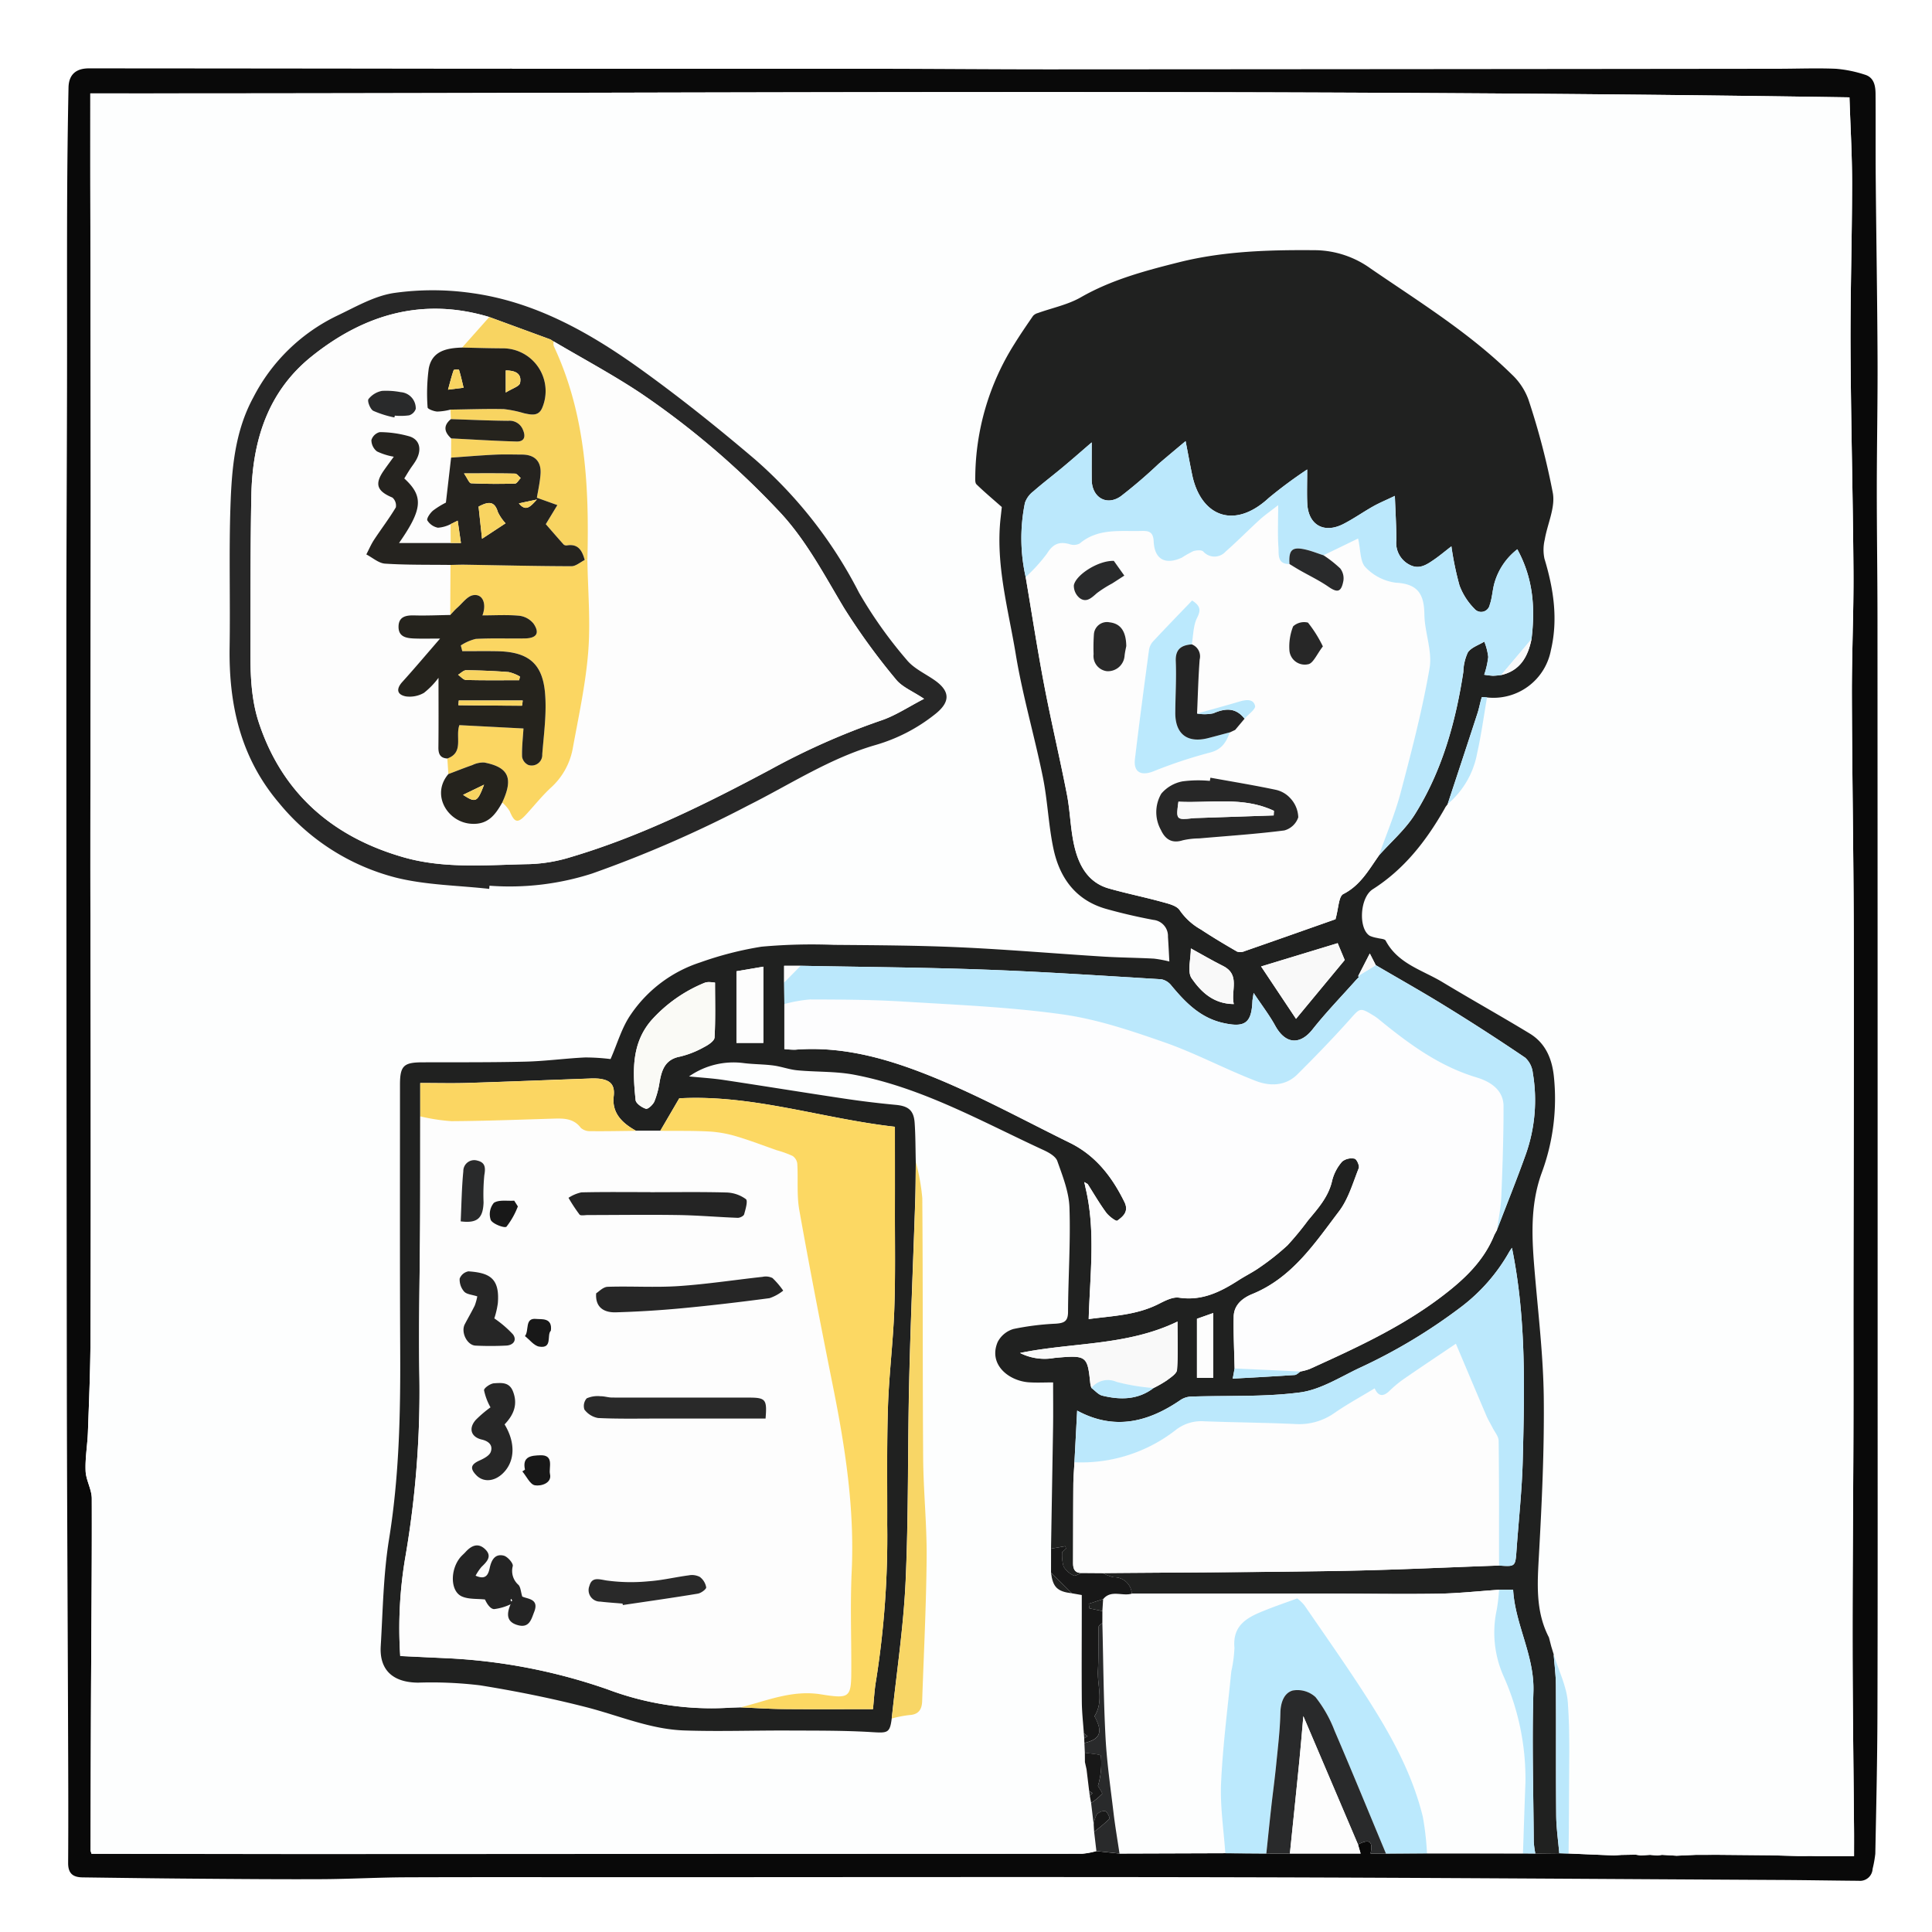 <svg xmlns="http://www.w3.org/2000/svg" xmlns:xlink="http://www.w3.org/1999/xlink" width="320" height="320" viewBox="0 0 320 320">
  <rect x="0" y="0" width="320" height="320" fill="#808080" stroke="none"/>
  <defs>
    <clipPath id="clip-_0602">
      <rect width="320" height="320"/>
    </clipPath>
  </defs>
  <g id="_0602" data-name="0602" clip-path="url(#clip-_0602)">
    <rect width="320" height="320" fill="#fff"/>
    <g id="Group_40" data-name="Group 40" transform="translate(-350.414 3080.412)">
      <path id="Path_10350" data-name="Path 10350" d="M596.3-3066.344l.26.166-.393.115Z" fill="#292929"/>
      <path id="Path_10351" data-name="Path 10351" d="M515.476-3066.172c-.015-.034-.028-.069-.041-.1l.387.087Z" fill="#fdfdfd"/>
      <path id="Path_10352" data-name="Path 10352" d="M533.575-3071.056l.064-.356Z" fill="#f8f8f8"/>
      <path id="Path_10353" data-name="Path 10353" d="M515.45-3066.267l-.507-.385Z" fill="#fdfdfd"/>
      <path id="Path_10354" data-name="Path 10354" d="M435.221-3069.021q29.883,0,59.768,0c9.74.008,19.481.1,29.221.1q60.289-.03,120.577-.1c3.241,0,6.486-.135,9.72,0a20.7,20.7,0,0,1,4.747.965c1.552.444,1.8,1.829,1.811,3.2.033,4.7-.011,9.4.03,14.1.086,9.887.257,19.774.3,29.661.032,7.233-.12,14.466-.124,21.7,0,7.185.11,14.369.113,21.554q.029,62.6.025,125.209c0,18.716.022,37.431-.032,56.146-.022,7.707-.2,15.414-.353,23.12a19.461,19.461,0,0,1-.447,2.492,2.09,2.09,0,0,1-2.3,1.981c-4.352-.035-8.7-.114-13.055-.138-29.718-.16-59.436-.378-89.155-.445-33.769-.076-67.539-.014-101.309-.012-12.378,0-24.757-.029-37.135.017-4.629.017-9.256.286-13.885.308-7.07.034-14.14-.029-21.21-.083-6.143-.046-12.286-.131-18.429-.212-1.547-.02-2.41-.593-2.4-2.386.055-7.859.012-15.719-.015-23.579-.062-18.581-.172-37.162-.2-55.744q-.076-61.851-.078-123.7c0-13.837.084-27.673.11-41.51.019-10.077-.019-20.154.017-30.231q.036-9.653.229-19.3c.044-2.147,1.231-3.182,3.378-3.18q28.389.018,56.779.055,6.648.006,13.294,0Zm128.84,295.611h11.712l-.434-1.5c1.424-.691,2.627-1,2.08,1.5h2.547l6.81-.026,15.89.008,2.049.018,3.965-.044,1.54.044,7.526.322,1.24-.088,2.34-.042.84.132,1.542-.1,1.241.109.747-.11,2.411.145,3.153-.143,3.64-.01,8.677.079,4.787.129,2.005-.012,1.172.025H657.5c0-1.53.01-2.98,0-4.429-.083-10.153-.229-20.306-.242-30.46-.015-11.547.1-23.095.137-34.643.024-7.907,0-15.813.008-23.72.019-19.862.089-39.724.047-59.586-.028-13.1-.269-26.2-.309-39.3-.021-6.9.31-13.8.263-20.694-.084-12.295-.423-24.589-.485-36.883-.045-9.1.249-18.2.258-27.295.005-4.737-.279-9.476-.435-14.3-97.187-1.507-194.2-.6-291.371-.654,0,5.3-.005,10.243,0,15.185q.035,26.377.073,52.754c0,19.351-.058,38.7-.064,58.051,0,11.941.052,23.882.058,35.822.007,14.868.024,29.736-.037,44.6-.022,5.093-.242,10.185-.424,15.276-.078,2.165-.474,4.332-.385,6.485.064,1.535,1.018,3.045,1.022,4.568.035,11.075-.079,22.151-.128,33.227q-.056,12.55-.069,25.1l.148.508q17.06.025,34.119.047,37.059-.009,74.116-.042,27.928-.007,55.855-.009a12.662,12.662,0,0,0,2.355-.44l3.828.406,17.522-.056,6.8.043Z" fill="#090909"/>
      <path id="Path_10355" data-name="Path 10355" d="M365.419-2773.877q.033-12.55.069-25.1c.049-11.076.163-22.152.128-33.227,0-1.523-.958-3.033-1.022-4.568-.089-2.153.307-4.32.385-6.485.182-5.091.4-10.183.424-15.276.061-14.867.044-29.735.037-44.6-.006-11.94-.063-23.881-.058-35.822.006-19.35.063-38.7.064-58.051q0-26.377-.073-52.754c-.007-4.942,0-9.885,0-15.185,97.174.05,194.184-.853,291.371.654.156,4.827.44,9.566.435,14.3-.009,9.1-.3,18.2-.258,27.295.062,12.294.4,24.588.485,36.883.047,6.9-.284,13.8-.263,20.694.04,13.1.281,26.2.309,39.3.042,19.862-.028,39.724-.047,59.586-.007,7.907.016,15.813-.008,23.72-.035,11.548-.152,23.1-.137,34.643.013,10.154.159,20.307.242,30.46.012,1.449,0,2.9,0,4.429h-5.961l-1.172-.025-2.005.012-4.787-.129-8.677-.079-3.64.01-3.153.143-2.411-.145-.747.11-1.241-.109-1.542.1-.84-.132-2.34.042-1.24.088-7.526-.322c.024-2.9.072-5.8.067-8.7-.01-5.443.205-10.9-.188-16.32-.2-2.7-1.53-5.313-2.349-7.965l.022.038-.4-1.307-.027-.092-.368-1.459c-2.265-4.353-1.914-8.966-1.655-13.669.475-8.635.887-17.292.8-25.935-.071-6.819-.879-13.634-1.463-20.442-.49-5.709-.905-11.346,1.13-16.927a35.37,35.37,0,0,0,2.006-15.939c-.311-2.973-1.4-5.534-4.012-7.119-4.775-2.9-9.658-5.622-14.442-8.508-3.326-2.006-7.382-3.034-9.406-6.871-.162-.307-.916-.3-1.4-.442a5.28,5.28,0,0,1-1.21-.345c-1.932-1.127-1.7-6.341.466-7.721,5.188-3.3,8.812-7.955,11.814-13.189l.272-.494-.021.037.367-.479-.024.021a14.384,14.384,0,0,0,4.884-8.429c.686-3.047,1.1-6.156,1.635-9.239a9.678,9.678,0,0,0,10.58-7.81c1.215-5.122.454-10.187-1.067-15.183a7.2,7.2,0,0,1,.051-3.149c.435-2.574,1.753-5.252,1.351-7.661a121.477,121.477,0,0,0-4.058-15.551,10.757,10.757,0,0,0-2.815-4.206c-6.979-6.853-15.281-11.971-23.292-17.464a16,16,0,0,0-9.034-3.053c-7.658-.069-15.282.125-22.769,2.006-5.595,1.4-11.129,2.878-16.217,5.792-2.164,1.24-4.743,1.753-7.128,2.612a1.643,1.643,0,0,0-.792.471c-1.051,1.524-2.1,3.054-3.074,4.628a41.816,41.816,0,0,0-6.494,21.972c0,.442-.048,1.053.2,1.3,1.255,1.224,2.6,2.352,4.193,3.755-.02.189-.1.966-.19,1.744-.878,7.74,1.273,15.174,2.507,22.667,1.125,6.836,3.1,13.527,4.485,20.327.793,3.909.925,7.955,1.752,11.854,1.029,4.854,3.711,8.561,8.756,9.979,2.565.721,5.172,1.32,7.79,1.813a2.687,2.687,0,0,1,2.423,2.8c.094,1.349.153,2.7.23,4.093a20.023,20.023,0,0,0-2.565-.477c-2.83-.15-5.668-.167-8.5-.344-7.89-.494-15.771-1.174-23.667-1.532-6.931-.313-13.877-.341-20.817-.4a92.015,92.015,0,0,0-12.006.3,56.947,56.947,0,0,0-10.142,2.6,22.156,22.156,0,0,0-11.476,8.593c-1.519,2.164-2.257,4.876-3.382,7.42a34.525,34.525,0,0,0-4.215-.267c-3.285.155-6.559.611-9.844.692-5.715.14-11.435.1-17.152.115-3.064.01-3.666.594-3.666,3.712,0,14.769-.032,29.538.037,44.306.049,10.366-.185,20.681-1.85,30.968-.943,5.829-1.023,11.805-1.376,17.722-.232,3.9,1.966,6.013,6.209,6.035a67.16,67.16,0,0,1,10.233.444c5.927.953,11.837,2.141,17.65,3.634,5.379,1.382,10.569,3.653,16.192,3.842,5.746.193,11.506-.015,17.259.012,4.608.022,9.225-.019,13.819.265,2.591.161,2.974.163,3.272-2.254a19.611,19.611,0,0,1,2.912-.569c1.544-.077,2.063-.957,2.109-2.3.272-7.928.678-15.856.743-23.786.046-5.48-.534-10.962-.575-16.444-.107-14.36-.03-28.722-.143-43.082a35.092,35.092,0,0,0-1.066-5.979c-.056-2.164-.039-4.333-.187-6.49-.145-2.1-1.062-2.8-3.153-2.993q-4.225-.391-8.426-1.022c-6.7-1-13.379-2.093-20.074-3.1-1.816-.273-3.657-.379-5.715-.584a12.868,12.868,0,0,1,9.078-2.205c1.613.2,3.254.179,4.865.391,1.341.176,2.644.677,3.985.8,3.129.3,6.329.148,9.4.728,11.262,2.13,21.17,7.775,31.423,12.5.863.4,1.972,1.022,2.246,1.8.885,2.5,1.923,5.11,2.012,7.707.2,5.76-.21,11.538-.237,17.309-.007,1.575-.7,1.826-2.008,1.922a44.46,44.46,0,0,0-7.022.878,4.307,4.307,0,0,0-2.624,2.16c-1.591,3.738,1.86,6.471,5.229,6.679,1.284.079,2.576.013,3.954.013,0,2.632.029,4.993-.006,7.353q-.15,10.094-.341,20.185l-.006,3.965c.3,2.409,1.032,3.133,3.457,3.426l1.636.287v1.872l0,1.159c0,4.891-.036,9.782.008,14.672.016,1.741.218,3.479.335,5.219l.061.8.028.781.077,1.608.012,1.564.266,1.192.434,3.585.108.819.218,1.172.426,3.569.073,1.2q.188,1.6.376,3.2a12.662,12.662,0,0,1-2.355.44q-27.927.031-55.855.009-37.058.012-74.116.042-17.06,0-34.119-.047Zm66.023-159.308.043-.526a44.632,44.632,0,0,0,16.968-2.007,197.592,197.592,0,0,0,25.9-11.295c6.98-3.5,13.568-7.849,21.164-10.028a28.416,28.416,0,0,0,9.686-5.008c2.584-2,2.694-3.8.042-5.677-1.583-1.118-3.505-1.964-4.673-3.417a72.852,72.852,0,0,1-7.889-11.118,73.917,73.917,0,0,0-17.211-22.054c-6.135-5.22-12.442-10.275-18.983-14.971-8.413-6.041-17.431-11.131-27.9-12.581a45.691,45.691,0,0,0-12.931-.016c-3.267.492-6.372,2.324-9.445,3.779a30.446,30.446,0,0,0-13.847,13.524c-3.093,5.693-3.578,11.928-3.787,18.154-.258,7.721-.013,15.458-.135,23.185-.151,9.547,1.806,18.327,8.187,25.833a36.828,36.828,0,0,0,19.409,12.369C421.025-2933.807,426.3-2933.762,431.442-2933.185Z" fill="#fdfefe"/>
      <path id="Path_10356" data-name="Path 10356" d="M607.341-2807.753l.027.093.4,1.306-.021-.038c.13,1.706.362,3.412.373,5.118.044,7.2-.016,14.4.049,21.594.019,2.077.33,4.151.507,6.226l-3.965.044a15.087,15.087,0,0,1-.26-1.936c-.056-8.3-.307-16.609-.056-24.9.182-5.975-3.036-11.094-3.361-16.852h-2.324c-3.406.229-6.81.605-10.218.655-6.244.094-12.491-.017-18.737-.021q-15.942-.01-31.883.005a2.9,2.9,0,0,0-3-2.707,6.34,6.34,0,0,1-1.768-.691c13.091-.111,26.185-.137,39.275-.361,8.776-.151,17.549-.583,26.323-.889,2.7.192,2.7.191,2.895-2.544.355-4.994.91-9.983,1.034-14.982.289-11.7.6-23.417-1.794-35.109-.178.272-.358.515-.505.778a29.828,29.828,0,0,1-7.889,9.005,90.822,90.822,0,0,1-16.91,10.145c-3.206,1.519-6.418,3.585-9.808,4.031-5.931.78-12,.488-18.012.688a3.42,3.42,0,0,0-1.738.543c-5.381,3.7-10.991,5.112-17.151,1.781l-.451,8.551c-.064,1.25-.173,2.5-.183,3.749-.033,4.3-.03,8.609-.044,12.913,0,.95.229,1.691,1.386,1.675-.444.157-1.021.569-1.306.42a3.893,3.893,0,0,1-1.657-1.477,7.293,7.293,0,0,1-.236-2.418l.651-.562-.129-.394-2.359.412q.174-10.092.341-20.185c.035-2.36.006-4.721.006-7.353-1.378,0-2.67.066-3.954-.013-3.369-.208-6.82-2.941-5.229-6.679a4.307,4.307,0,0,1,2.624-2.16,44.46,44.46,0,0,1,7.022-.878c1.312-.1,2-.347,2.008-1.922.027-5.771.432-11.549.237-17.309-.089-2.6-1.127-5.2-2.012-7.707-.274-.775-1.383-1.4-2.246-1.8-10.253-4.726-20.161-10.371-31.423-12.5-3.068-.58-6.268-.43-9.4-.728-1.341-.127-2.644-.628-3.985-.8-1.611-.212-3.252-.189-4.865-.391a12.868,12.868,0,0,0-9.078,2.205c2.058.205,3.9.311,5.715.584,6.7,1.007,13.378,2.1,20.074,3.1q4.2.628,8.426,1.022c2.091.194,3.008.888,3.153,2.993.148,2.157.131,4.326.187,6.491-.03,2.166-.025,4.334-.1,6.5-.33,9.939-.767,19.876-1,29.817-.26,11.022-.091,22.06-.588,33.069-.344,7.61-1.5,15.184-2.3,22.775-.3,2.417-.681,2.415-3.272,2.254-4.594-.284-9.211-.243-13.819-.265-5.753-.027-11.513.181-17.259-.012-5.623-.189-10.813-2.46-16.192-3.842-5.813-1.493-11.723-2.681-17.65-3.634a67.16,67.16,0,0,0-10.233-.444c-4.243-.022-6.441-2.135-6.209-6.035.353-5.917.433-11.893,1.376-17.722,1.665-10.287,1.9-20.6,1.85-30.968-.069-14.768-.033-29.537-.037-44.306,0-3.118.6-3.7,3.666-3.712,5.717-.018,11.437.025,17.152-.115,3.285-.081,6.559-.537,9.844-.692a34.525,34.525,0,0,1,4.215.267c1.125-2.544,1.863-5.256,3.382-7.42a22.156,22.156,0,0,1,11.476-8.593,56.947,56.947,0,0,1,10.142-2.6,92.015,92.015,0,0,1,12.006-.3c6.94.056,13.886.084,20.817.4,7.9.358,15.777,1.038,23.667,1.532,2.828.177,5.666.194,8.5.344a20.023,20.023,0,0,1,2.565.477c-.077-1.392-.136-2.744-.23-4.093a2.687,2.687,0,0,0-2.423-2.8c-2.618-.493-5.225-1.092-7.79-1.813-5.045-1.418-7.727-5.125-8.756-9.979-.827-3.9-.959-7.945-1.752-11.854-1.381-6.8-3.36-13.491-4.485-20.327-1.234-7.493-3.385-14.927-2.507-22.667.088-.778.17-1.555.19-1.744-1.589-1.4-2.938-2.531-4.193-3.755-.253-.247-.209-.858-.2-1.3a41.816,41.816,0,0,1,6.494-21.972c.974-1.574,2.023-3.1,3.074-4.628a1.643,1.643,0,0,1,.792-.471c2.385-.859,4.964-1.372,7.128-2.612,5.088-2.914,10.622-4.387,16.217-5.792,7.487-1.881,15.111-2.075,22.769-2.006a16,16,0,0,1,9.034,3.053c8.011,5.493,16.313,10.611,23.292,17.464a10.757,10.757,0,0,1,2.815,4.206,121.477,121.477,0,0,1,4.058,15.551c.4,2.409-.916,5.087-1.351,7.661a7.2,7.2,0,0,0-.051,3.149c1.521,5,2.282,10.061,1.067,15.183a9.678,9.678,0,0,1-10.58,7.81c-.3-.012-.843-.1-.868-.026-.276.859-.421,1.76-.7,2.617-1.635,5.031-3.3,10.052-4.951,15.077l.023-.021-.366.479.021-.036-.272.493c-3,5.234-6.626,9.887-11.814,13.189-2.169,1.38-2.4,6.594-.466,7.721a5.28,5.28,0,0,0,1.21.345c.481.137,1.235.135,1.4.442,2.024,3.837,6.08,4.865,9.406,6.871,4.784,2.886,9.667,5.608,14.442,8.508,2.611,1.585,3.7,4.146,4.012,7.119a35.37,35.37,0,0,1-2.006,15.939c-2.035,5.581-1.62,11.218-1.13,16.927.584,6.808,1.392,13.623,1.463,20.442.091,8.643-.321,17.3-.8,25.935-.259,4.7-.61,9.316,1.655,13.669Zm-31.794-110.883-.508.524c-2.427,2.73-4.979,5.36-7.242,8.219-1.965,2.481-4.4,2.583-6.175-.643-.958-1.743-2.187-3.338-3.57-5.413-.119.81-.19,1.106-.2,1.4-.148,3.621-1.281,4.358-4.788,3.584-3.827-.843-6.287-3.388-8.636-6.209a2.79,2.79,0,0,0-1.67-1.039c-9.751-.591-19.5-1.246-29.264-1.6-10.159-.37-20.329-.436-30.494-.635h-2.709v2.746q.02,1.8.04,3.594v7.449a16.072,16.072,0,0,0,1.742.109c8.179-.67,15.859,1.638,23.207,4.654,7.634,3.132,14.918,7.119,22.339,10.765,4.265,2.095,6.986,5.624,9.037,9.8.774,1.575-.214,2.405-1.19,3.1-.2.145-1.393-.743-1.846-1.361-1.1-1.5-2.039-3.124-3.043-4.7l-.569-.338.18.835c1.736,7.166.768,14.387.551,21.857,3.841-.521,7.8-.623,11.472-2.446,1.093-.544,2.4-1.263,3.489-1.1,3.817.572,6.874-.966,9.887-2.9,1.156-.743,2.408-1.347,3.521-2.147a40.085,40.085,0,0,0,4.562-3.627,49.108,49.108,0,0,0,3.381-4.1c1.675-2.019,3.435-3.943,4.023-6.666a7.549,7.549,0,0,1,1.651-3.106,2.5,2.5,0,0,1,2.059-.473c.338.066.844,1.171.685,1.572-.967,2.434-1.714,5.095-3.258,7.131-4.032,5.315-7.778,11.024-14.38,13.719-1.6.653-3.035,1.788-3.074,3.728-.058,2.863.089,5.729.149,8.594l-.312,1.687c3.581-.2,6.925-.374,10.265-.6.333-.022.644-.381.965-.584a9.356,9.356,0,0,0,1.5-.406c7.626-3.459,15.226-6.933,21.956-12.062,3.662-2.79,6.9-5.816,8.653-10.172l.46-.843-.033.035c1.606-4.191,3.29-8.354,4.8-12.581a26.919,26.919,0,0,0,1.138-13.415,4.019,4.019,0,0,0-1.254-2.524q-6.478-4.4-13.153-8.5c-3.816-2.358-7.73-4.557-11.6-6.826l-.99-1.939-1.908,3.716.022.141Zm-44.366,68.106c.6.439,1.142,1.115,1.809,1.278,2.977.725,5.9.716,8.5-1.268a18.919,18.919,0,0,0,2.2-1.263c.651-.493,1.632-1.115,1.679-1.74.191-2.547.08-5.117.08-8-8.367,4.055-17.442,3.422-26.084,5.205a9.066,9.066,0,0,0,5.7.82c5.339-.489,5.464-.38,5.936,4.207A5.623,5.623,0,0,0,531.181-2850.53Zm72.9-124.008c.622-5.085.325-10.013-2.346-14.893a10.8,10.8,0,0,0-3.84,5.771c-.289,1.133-.343,2.338-.731,3.429a1.447,1.447,0,0,1-2.52.667,10.875,10.875,0,0,1-2.489-3.881,51,51,0,0,1-1.34-6.472c-1.155.89-2.007,1.612-2.925,2.237-1.194.814-2.4,1.641-3.974.832a4.058,4.058,0,0,1-2.223-4.056c.007-2.345-.146-4.691-.242-7.368-1.487.711-2.575,1.161-3.594,1.734-1.662.936-3.23,2.046-4.924,2.915-3.228,1.655-5.826.161-5.991-3.4-.077-1.671-.013-3.348-.013-5.624a75.343,75.343,0,0,0-6.357,4.711c-5.772,5.343-11.281,3-12.7-3.852-.357-1.717-.671-3.443-1.082-5.556-1.584,1.333-3.03,2.529-4.452,3.753a81.939,81.939,0,0,1-6.285,5.385c-2.371,1.655-4.786.164-4.813-2.738-.018-2.038,0-4.075,0-6.189-1.613,1.386-3.185,2.768-4.791,4.109s-3.286,2.611-4.862,3.993a4.064,4.064,0,0,0-1.405,1.911,29.3,29.3,0,0,0,.123,12.3c1.011,5.958,1.927,11.933,3.06,17.868,1.154,6.054,2.589,12.055,3.766,18.106.565,2.9.581,5.919,1.28,8.777.748,3.064,2.263,5.844,5.64,6.809,2.9.83,5.868,1.421,8.777,2.223,1.077.3,2.515.619,3.005,1.413a10.441,10.441,0,0,0,3.482,3.161c1.96,1.292,3.978,2.5,6.012,3.669a1.769,1.769,0,0,0,1.253-.081c5.184-1.8,10.359-3.633,15.035-5.28.523-1.829.515-3.777,1.295-4.173,2.848-1.445,4.226-4.025,5.919-6.406,2.006-2.257,4.372-4.289,5.951-6.813,4.5-7.194,6.736-15.243,8.016-23.579a8.022,8.022,0,0,1,.751-3.229c.569-.827,1.789-1.205,2.723-1.78a9.877,9.877,0,0,1,.649,2.547,13.863,13.863,0,0,1-.666,2.938,13.284,13.284,0,0,0,1.451.172,12.569,12.569,0,0,0,1.373-.128C602.214-2969.338,603.486-2971.651,604.078-2974.538ZM473.139-2797.63l-.058.013c2.346.1,4.692.256,7.038.276,4.931.043,9.862.013,14.883.013.173-1.646.243-3.216.513-4.75a152.192,152.192,0,0,0,1.847-25.8c.027-6.484-.084-12.973.122-19.451.17-5.39.856-10.763,1.049-16.153.2-5.6.092-11.218.106-16.828.011-4.478,0-8.955,0-13.475-12.085-1.364-23.587-5.38-35.719-4.714l-3.141,5.379-4.018,0c-2.256-1.249-4.032-2.918-3.7-5.719.244-2.031-.7-2.707-2.413-2.912a10.267,10.267,0,0,0-1.577-.026c-6.728.243-13.455.519-20.183.729-2.555.08-5.115.013-7.87.013v5.521c-.006,5.773,0,11.545-.023,17.318-.039,8.5-.258,17.009-.122,25.51a161.859,161.859,0,0,1-2.281,29.921,70.013,70.013,0,0,0-.888,16.636c2.554.12,5.014.239,7.475.35a94.022,94.022,0,0,1,26.852,5.165,48.811,48.811,0,0,0,20.464,3.031Zm-4.292-120.03a9.124,9.124,0,0,0-.944-.086,2.182,2.182,0,0,0-.772.115,23.965,23.965,0,0,0-8.805,6.184c-3.379,3.883-3.113,8.579-2.639,13.238.058.564,1.037,1.241,1.716,1.446.331.1,1.166-.674,1.4-1.214a14.418,14.418,0,0,0,.855-3.2c.364-2.045.928-3.764,3.391-4.226a15.514,15.514,0,0,0,4.016-1.593c.683-.346,1.671-1,1.7-1.568C468.936-2911.576,468.847-2914.6,468.847-2917.66Zm96.228,6,8.067-9.741c-.549-1.311-.89-2.126-1.168-2.792l-12.683,3.857Zm-92.68-7.881v11.869h4.449V-2920.3Zm82.372,5.436c-.52-2.255,1.136-4.867-1.807-6.33-1.766-.879-3.47-1.884-5.3-2.887,0,1.789-.629,3.855.133,4.956C549.306-2916.179,551.352-2914.134,554.767-2914.107Zm-3.408,61.91v-10.737l-2.691.953v9.784Z" fill="#202120"/>
      <path id="Path_10357" data-name="Path 10357" d="M537.876-2816.46q15.941,0,31.883-.005c6.246,0,12.493.115,18.737.021,3.408-.05,6.812-.426,10.217-.655a31.565,31.565,0,0,1-.392,3.321,17.764,17.764,0,0,0,1.131,11,41.618,41.618,0,0,1,3.623,17.69c-.158,3.886-.274,7.775-.409,11.662l-15.89-.008a46.358,46.358,0,0,0-.69-6.069c-1.783-7.287-5.407-13.756-9.422-20-3.269-5.08-6.751-10.023-10.174-15a6.474,6.474,0,0,0-1.205-1.163c-1.944.712-3.538,1.255-5.1,1.876-2.881,1.146-5.663,2.329-5.3,6.31a21.715,21.715,0,0,1-.52,3.9c-.609,6.158-1.408,12.308-1.694,18.481-.178,3.859.436,7.755.7,11.634l-17.522.056c-.335-2.255-.724-4.5-.993-6.768-.494-4.164-1.107-8.327-1.325-12.508-.33-6.295-.363-12.606-.522-18.911l0-1.974.13-1.983C534.463-2817.162,536.33-2815.97,537.876-2816.46Z" fill="#fdfefe"/>
      <path id="Path_10358" data-name="Path 10358" d="M553.362-2773.463c-.259-3.879-.873-7.775-.7-11.634.286-6.173,1.085-12.323,1.694-18.481a21.715,21.715,0,0,0,.52-3.9c-.36-3.981,2.422-5.164,5.3-6.31,1.563-.621,3.157-1.164,5.1-1.876a6.474,6.474,0,0,1,1.205,1.163c3.423,4.98,6.905,9.923,10.174,15,4.015,6.239,7.639,12.708,9.422,20a46.358,46.358,0,0,1,.69,6.069l-6.81.026c-2.827-6.783-5.608-13.586-8.509-20.338a21.118,21.118,0,0,0-3.156-5.57,4.432,4.432,0,0,0-3.774-1.086c-1.427.4-2.006,1.97-2.042,3.7-.061,2.88-.415,5.756-.7,8.628-.232,2.344-.555,4.679-.816,7.02-.283,2.545-.541,5.093-.81,7.64Z" fill="#bbe9fd"/>
      <path id="Path_10359" data-name="Path 10359" d="M560.159-2773.42c.269-2.547.527-5.095.81-7.64.261-2.341.584-4.676.816-7.02.285-2.872.639-5.748.7-8.628.036-1.726.615-3.3,2.042-3.7a4.432,4.432,0,0,1,3.774,1.086,21.118,21.118,0,0,1,3.156,5.57c2.9,6.752,5.682,13.555,8.509,20.338h-2.547c.547-2.5-.656-2.193-2.08-1.5l-9.049-21.251c-.216,2.428-.42,4.958-.671,7.483-.506,5.092-1.037,10.18-1.558,15.27Z" fill="#292a2b"/>
      <path id="Path_10360" data-name="Path 10360" d="M564.061-2773.41c.521-5.09,1.052-10.178,1.558-15.27.251-2.525.455-5.055.671-7.483l9.049,21.251.434,1.5Z" fill="#fdfdfd"/>
      <path id="Path_10361" data-name="Path 10361" d="M602.666-2773.428c.135-3.887.251-7.776.409-11.662a41.618,41.618,0,0,0-3.623-17.69,17.764,17.764,0,0,1-1.131-11,31.565,31.565,0,0,0,.392-3.321h2.325c.325,5.758,3.543,10.877,3.361,16.852-.251,8.292,0,16.6.056,24.9a15.087,15.087,0,0,0,.26,1.936Z" fill="#bbe8fc"/>
      <path id="Path_10362" data-name="Path 10362" d="M608.68-2773.454c-.177-2.075-.488-4.149-.507-6.226-.065-7.2,0-14.4-.049-21.594-.011-1.706-.243-3.412-.373-5.118.818,2.652,2.152,5.267,2.348,7.965.393,5.416.178,10.877.188,16.32.005,2.9-.043,5.8-.067,8.7Z" fill="#bbe8fc"/>
      <path id="Path_10363" data-name="Path 10363" d="M533-2811.594c.159,6.3.192,12.616.522,18.911.218,4.181.831,8.344,1.325,12.508.269,2.264.658,4.513.993,6.768l-3.828-.406-.376-3.2a27.2,27.2,0,0,0,2.536-2.136c.117-.121-.35-1.174-.705-1.285a1.7,1.7,0,0,0-1.418.6,4.512,4.512,0,0,0-.486,1.629l-.426-3.569a10.663,10.663,0,0,0,1.813-1.5c.126-.156-.437-.87-.684-1.328a13.073,13.073,0,0,0,.494-4.985c-.027-.26-1.732-.347-2.661-.514l-.077-1.608c2.664-.63,3.1-1.81,1.671-4.435,1.558-2.463.436-5.1.574-7.622.131-2.389.047-4.789.111-7.183C532.384-2811.176,532.783-2811.383,533-2811.594Z" fill="#292a2b"/>
      <path id="Path_10364" data-name="Path 10364" d="M643.577-2773.121l4.787.129Z" fill="#202120"/>
      <path id="Path_10365" data-name="Path 10365" d="M631.26-2773.19l3.64-.01Z" fill="#202120"/>
      <path id="Path_10366" data-name="Path 10366" d="M625.7-2773.192l2.411.145Z" fill="#202120"/>
      <path id="Path_10367" data-name="Path 10367" d="M617.746-2773.088l1.24-.088Z" fill="#202120"/>
      <path id="Path_10368" data-name="Path 10368" d="M623.708-2773.191l1.241.109Z" fill="#202120"/>
      <path id="Path_10369" data-name="Path 10369" d="M650.369-2773l1.172.025Z" fill="#202120"/>
      <path id="Path_10370" data-name="Path 10370" d="M621.326-2773.218l.84.132Z" fill="#202120"/>
      <path id="Path_10371" data-name="Path 10371" d="M365.419-2773.877l.148.508Z" fill="#454545"/>
      <path id="Path_10372" data-name="Path 10372" d="M431.442-2933.185c-5.143-.577-10.417-.622-15.4-1.854a36.828,36.828,0,0,1-19.409-12.369c-6.381-7.506-8.338-16.286-8.187-25.833.122-7.727-.123-15.464.135-23.185.209-6.226.694-12.461,3.787-18.154a30.446,30.446,0,0,1,13.847-13.524c3.073-1.455,6.178-3.287,9.445-3.779a45.691,45.691,0,0,1,12.931.016c10.464,1.45,19.482,6.54,27.9,12.581,6.541,4.7,12.848,9.751,18.983,14.971a73.917,73.917,0,0,1,17.211,22.054,72.852,72.852,0,0,0,7.889,11.118c1.168,1.453,3.09,2.3,4.673,3.417,2.652,1.874,2.542,3.674-.042,5.677a28.416,28.416,0,0,1-9.686,5.008c-7.6,2.179-14.184,6.532-21.164,10.028a197.592,197.592,0,0,1-25.9,11.295,44.632,44.632,0,0,1-16.968,2.007Zm10.68-90.651-.513-.345-10.154-3.725c-11.035-3.32-20.78-.413-29.442,6.543-7.26,5.829-9.789,13.982-9.967,22.971-.154,7.788-.131,15.58-.15,23.37-.011,4.822-.135,9.7,1.4,14.331,3.91,11.781,12.33,18.958,24.012,22.286,6.79,1.934,13.882,1.245,20.857,1.116a25.911,25.911,0,0,0,6.784-1.16c11.6-3.443,22.391-8.807,33.022-14.478a118.413,118.413,0,0,1,18.337-8.139c2.409-.8,4.592-2.282,7.161-3.6-1.909-1.279-3.651-1.954-4.659-3.215a109.257,109.257,0,0,1-8.572-11.791c-3.391-5.645-6.417-11.517-11.026-16.305a136.384,136.384,0,0,0-22.737-19.349c-4.639-3.076-9.569-5.713-14.369-8.547Z" fill="#272727"/>
      <path id="Path_10373" data-name="Path 10373" d="M498.123-2795.775c.794-7.591,1.951-15.165,2.3-22.775.5-11.009.328-22.047.588-33.069.234-9.941.671-19.878,1-29.817.071-2.165.066-4.333.1-6.5a35.064,35.064,0,0,1,1.066,5.978c.113,14.36.036,28.722.143,43.082.041,5.482.621,10.964.575,16.444-.065,7.93-.471,15.858-.743,23.786-.046,1.344-.565,2.224-2.109,2.3A19.611,19.611,0,0,0,498.123-2795.775Z" fill="#f8d666"/>
      <path id="Path_10374" data-name="Path 10374" d="M533-2811.594c-.217.211-.616.418-.622.634-.064,2.394.02,4.794-.111,7.183-.138,2.525.984,5.159-.574,7.622,1.424,2.625.993,3.8-1.671,4.435l-.028-.781.567-.341-.628-.461c-.117-1.74-.319-3.478-.335-5.219-.044-4.89-.011-9.781-.008-14.672l0-1.159v-1.872l-1.636-.287-3.457-3.426.006-3.965,2.359-.412.129.394-.651.562a7.293,7.293,0,0,0,.236,2.418,3.893,3.893,0,0,0,1.657,1.477c.285.149.862-.263,1.306-.42l3.572.026a6.34,6.34,0,0,0,1.768.691,2.9,2.9,0,0,1,3,2.707c-1.546.49-3.413-.7-4.743.909l-2.392.776.113.757,2.149.45Z" fill="#181818"/>
      <path id="Path_10375" data-name="Path 10375" d="M590.194-2947.234c1.653-5.025,3.316-10.046,4.951-15.077.279-.857.424-1.758.7-2.617.025-.076.567.014.868.026-.534,3.083-.949,6.192-1.635,9.239A14.384,14.384,0,0,1,590.194-2947.234Z" fill="#bbe8fc"/>
      <path id="Path_10376" data-name="Path 10376" d="M530.1-2790.112c.929.167,2.634.254,2.661.514a13.073,13.073,0,0,1-.494,4.985c.247.458.81,1.172.684,1.328a10.663,10.663,0,0,1-1.813,1.5l-.218-1.172.449-.457-.557-.362q-.217-1.793-.434-3.585l-.266-1.192Z" fill="#181818"/>
      <path id="Path_10377" data-name="Path 10377" d="M531.563-2778.211a4.512,4.512,0,0,1,.486-1.629,1.7,1.7,0,0,1,1.418-.6c.355.111.822,1.164.705,1.285a27.2,27.2,0,0,1-2.536,2.136Z" fill="#181818"/>
      <path id="Path_10378" data-name="Path 10378" d="M524.493-2819.938l3.457,3.426C525.525-2816.8,524.794-2817.529,524.493-2819.938Z" fill="#202120"/>
      <path id="Path_10379" data-name="Path 10379" d="M529.586-2814.353l0,1.159Z" fill="#292a2b"/>
      <path id="Path_10380" data-name="Path 10380" d="M530.111-2788.548l.266,1.192Z" fill="#292a2b"/>
      <path id="Path_10381" data-name="Path 10381" d="M529.933-2793.3l.628.461-.567.341Z" fill="#292a2b"/>
      <path id="Path_10382" data-name="Path 10382" d="M530.811-2783.771l.557.362-.449.457Z" fill="#292a2b"/>
      <path id="Path_10383" data-name="Path 10383" d="M607.341-2807.753l-.368-1.459Z" fill="#bbe8fc"/>
      <path id="Path_10384" data-name="Path 10384" d="M607.772-2806.354l-.4-1.306Z" fill="#bbe8fc"/>
      <path id="Path_10385" data-name="Path 10385" d="M589.6-2946.319l.272-.493Z" fill="#bbe8fc"/>
      <path id="Path_10386" data-name="Path 10386" d="M589.851-2946.776l.366-.479Z" fill="#bbe8fc"/>
      <path id="Path_10387" data-name="Path 10387" d="M455.763-2893.11l4.019,0c2.713.028,5.43-.029,8.136.117a19.729,19.729,0,0,1,4.455.8c2.27.67,4.484,1.532,6.723,2.309a17.333,17.333,0,0,1,2.6.94,1.82,1.82,0,0,1,.774,1.3c.151,2.558-.113,5.177.332,7.674,1.749,9.808,3.652,19.589,5.608,29.358,2.015,10.063,3.557,20.145,3.07,30.471-.249,5.283-.06,10.587-.066,15.882-.006,5.035-.088,5.277-5.05,4.485-4.74-.758-8.923,1.061-13.285,2.161l.058-.013-1.638.057a48.811,48.811,0,0,1-20.464-3.031,94.022,94.022,0,0,0-26.852-5.165c-2.461-.111-4.921-.23-7.475-.35a70.013,70.013,0,0,1,.888-16.636,161.859,161.859,0,0,0,2.281-29.921c-.136-8.5.083-17.006.122-25.51.027-5.773.017-11.545.023-17.319a31.759,31.759,0,0,0,5.165.794c5.664-.034,11.327-.252,16.99-.421,1.685-.05,3.275-.02,4.445,1.537a2.269,2.269,0,0,0,1.605.539C450.74-2893.025,453.251-2893.084,455.763-2893.11Zm-6.605,26.907c-.164,2.126,1.053,3.215,3.262,3.154q5.493-.153,10.974-.678c4.834-.456,9.659-1.027,14.473-1.667a7.321,7.321,0,0,0,2.266-1.249,13.636,13.636,0,0,0-1.771-2.082,2.5,2.5,0,0,0-1.645-.2c-4.641.5-9.267,1.222-13.92,1.531-3.9.259-7.832-.012-11.744.118C450.3-2867.255,449.576-2866.455,449.158-2866.2Zm8.973-16.742v-.019c-3.811,0-7.624-.048-11.433.042a6.43,6.43,0,0,0-2.12.9,27.428,27.428,0,0,0,1.822,2.77c.2.237.885.086,1.347.085,5.025,0,10.051-.075,15.074,0,3.261.051,6.518.339,9.78.461.363.013.987-.3,1.066-.581.236-.84.648-2.237.291-2.515a5.743,5.743,0,0,0-3.19-1.1C466.558-2883.015,462.343-2882.945,458.131-2882.945Zm19.084,37.491c.262-3.187.038-3.469-2.818-3.473-7.532-.012-15.063.007-22.6-.007-.642,0-1.284-.228-1.924-.216a4.51,4.51,0,0,0-2.286.346,1.909,1.909,0,0,0-.381,1.857,3.624,3.624,0,0,0,2.251,1.4c3.286.162,6.583.089,9.876.092C465.255-2845.45,471.171-2845.454,477.215-2845.454Zm-48.028,26.025a8.487,8.487,0,0,1,.973-1.442c.9-.876,1.832-1.779.591-2.953-1.172-1.109-2.287-.567-3.238.488-.265.294-.578.545-.832.846-1.733,2.059-1.7,5.638.226,6.5,1.13.5,2.548.361,3.836.509.335.758.9,1.564,1.5,1.594a8.749,8.749,0,0,0,2.739-.8c-.639,1.538-.765,2.941,1.257,3.471,1.878.491,2.192-1.048,2.648-2.194.894-2.246-1.18-2.142-1.975-2.566-.25-.832-.262-1.534-.617-1.921a3.064,3.064,0,0,1-.95-3.113c.112-.457-.859-1.578-1.5-1.735-1.474-.362-2.05.78-2.32,2.048C431.278-2819.544,430.835-2818.7,429.187-2819.429Zm2.468-27.883a20.091,20.091,0,0,0-2.431,2.075c-1.249,1.408-.8,2.846,1,3.264,1.194.278,1.863.978,1.475,2.045-.225.622-1.142,1.1-1.849,1.417-1.449.648-1.64,1.315-.53,2.452,1.14,1.17,2.918,1.062,4.326-.261,2.068-1.943,2.219-5.075.347-8.167,1.473-1.544,2.255-3.275,1.38-5.489-.621-1.571-1.96-1.384-3.113-1.322-.61.033-1.689.779-1.67,1.158A9.84,9.84,0,0,0,431.655-2847.312Zm-2.187-18.379a9.238,9.238,0,0,1-.423,1.524c-.517,1.047-1.108,2.057-1.649,3.092-.681,1.306.363,3.469,1.776,3.539a50.685,50.685,0,0,0,5.1-.006c1.167-.059,1.81-.907,1.1-1.86a18.083,18.083,0,0,0-3.085-2.642,14.162,14.162,0,0,0,.585-2.523c.34-4.215-1.48-5.027-4.867-5.27a1.921,1.921,0,0,0-1.457,1.209,3.017,3.017,0,0,0,.748,2.151C427.726-2866.017,428.606-2865.977,429.468-2865.691Zm24.056,50.883.055.241c4.142-.616,8.289-1.2,12.419-1.886.535-.089,1.416-.74,1.383-1.047a2.725,2.725,0,0,0-1.063-1.729,2.83,2.83,0,0,0-1.84-.253c-2.208.289-4.394.825-6.608.978a29.883,29.883,0,0,1-7.025-.134c-1.336-.229-2.4-.593-2.81.91a1.9,1.9,0,0,0,1.807,2.593C451.065-2814.99,452.3-2814.914,453.524-2814.808Zm-26.8-63.309c2.733.353,3.692-.5,3.789-3.124a33.083,33.083,0,0,1,.124-4.518c.222-1.244.163-2.109-1.15-2.419a1.806,1.806,0,0,0-2.328,1.77C426.888-2883.682,426.852-2880.935,426.719-2878.117Zm10.646,41.127-.435.288c.686.813,1.277,2.163,2.08,2.3,1.018.179,2.858-.356,2.5-1.873-.237-1,.765-3.191-1.613-3.1C438.508-2839.32,436.868-2839.254,437.365-2836.99Zm-1.177-43.6-.606-.953c-1.15.081-2.534-.191-3.372.364a2.937,2.937,0,0,0-.507,2.845c.365.687,2.313,1.386,2.6,1.1A12.81,12.81,0,0,0,436.188-2880.593Zm5.466,20.585c.291-2.229-1.6-1.849-2.4-1.944-1.995-.238-1.152,1.927-1.894,2.839.786.607,1.509,1.608,2.37,1.744C442-2857.008,440.924-2859.321,441.654-2860.008Z" fill="#fdfdfd"/>
      <path id="Path_10388" data-name="Path 10388" d="M597.927-2875.887c-1.752,4.356-4.991,7.382-8.653,10.172-6.73,5.129-14.33,8.6-21.956,12.062a9.356,9.356,0,0,1-1.5.406l-10.918-.5c-.06-2.865-.207-5.731-.149-8.594.039-1.94,1.477-3.075,3.074-3.728,6.6-2.695,10.348-8.4,14.38-13.719,1.544-2.036,2.291-4.7,3.258-7.131.159-.4-.347-1.506-.685-1.572a2.5,2.5,0,0,0-2.059.473,7.549,7.549,0,0,0-1.651,3.106c-.588,2.723-2.348,4.647-4.023,6.666a49.108,49.108,0,0,1-3.381,4.1,40.085,40.085,0,0,1-4.562,3.627c-1.113.8-2.365,1.4-3.521,2.147-3.013,1.935-6.07,3.473-9.887,2.9-1.089-.163-2.4.556-3.489,1.1-3.667,1.823-7.631,1.925-11.472,2.446.217-7.47,1.185-14.691-.551-21.857l.389-.5c1,1.575,1.941,3.2,3.043,4.7.453.618,1.643,1.506,1.846,1.361.976-.7,1.964-1.529,1.19-3.1-2.051-4.176-4.772-7.7-9.037-9.8-7.421-3.646-14.705-7.633-22.339-10.765-7.348-3.016-15.028-5.324-23.207-4.654a16.072,16.072,0,0,1-1.742-.109v-7.449a23.373,23.373,0,0,1,4.252-.759c5.148.014,10.3.033,15.441.349,8.8.541,17.646.9,26.363,2.122,5.736.8,11.376,2.7,16.88,4.626,5.17,1.806,10.049,4.43,15.168,6.405,2.3.888,4.9.863,6.868-1.094,2.937-2.925,5.827-5.905,8.591-8.993,1.831-2.045,1.718-2.15,4.091-.705a7.216,7.216,0,0,1,.8.575c4.918,4.025,9.96,7.759,16.211,9.636,2.113.634,4.442,1.973,4.448,4.755.01,5.012-.161,10.028-.369,15.037-.076,1.826-.472,3.638-.722,5.457l.033-.035Z" fill="#fdfdfe"/>
      <path id="Path_10389" data-name="Path 10389" d="M578.819-2938.737c-1.692,2.381-3.07,4.961-5.918,6.406-.78.4-.772,2.344-1.295,4.173-4.676,1.647-9.851,3.477-15.035,5.28a1.769,1.769,0,0,1-1.253.081c-2.034-1.171-4.052-2.377-6.012-3.669a10.441,10.441,0,0,1-3.482-3.161c-.49-.794-1.928-1.117-3.005-1.413-2.909-.8-5.877-1.393-8.777-2.223-3.377-.965-4.892-3.745-5.64-6.809-.7-2.858-.715-5.877-1.28-8.777-1.177-6.051-2.612-12.052-3.766-18.106-1.133-5.935-2.049-11.91-3.06-17.868a27.245,27.245,0,0,0,3.541-3.905c.973-1.578,2.026-2.032,3.726-1.547a2.146,2.146,0,0,0,1.673-.1c3.046-2.574,6.679-1.992,10.209-2.087,1.346-.036,1.983.184,2.058,1.782.138,2.936,1.942,3.88,4.644,2.645a20.539,20.539,0,0,1,1.883-1.069c.518-.17,1.371-.246,1.686.05a2.476,2.476,0,0,0,3.707,0c1.934-1.69,3.734-3.532,5.631-5.264.83-.757,1.764-1.4,3.066-2.42,0,2.734-.1,4.842.041,6.932.081,1.166-.259,2.857,1.831,2.823.554.336,1.1.683,1.663,1,1.6.916,3.283,1.715,4.794,2.759,1.482,1.025,2.119.911,2.472-.983a2.7,2.7,0,0,0-.515-2.043,19.649,19.649,0,0,0-2.767-2.18l5.724-2.773c.436,1.905.317,3.835,1.223,4.759a8.425,8.425,0,0,0,5.007,2.558c3.676.186,4.7,1.892,4.749,5.25.039,2.981,1.347,6.076.859,8.908-1.193,6.921-2.979,13.751-4.772,20.553C581.494-2945.627,580.039-2942.213,578.819-2938.737ZM554.107-2959.1l.888-.421,1.557-1.856c.623-.716,1.868-1.576,1.742-2.119-.279-1.2-1.513-1.036-2.593-.714-2.328.7-4.676,1.326-7.016,1.983.134-2.985.206-5.975.431-8.953a2.125,2.125,0,0,0-1.307-2.508c.267-1.482.234-3.115.886-4.4.667-1.32.513-1.985-.826-2.861-2.192,2.286-4.393,4.545-6.54,6.854a2.738,2.738,0,0,0-.618,1.431c-.8,5.995-1.607,11.99-2.317,17.995-.255,2.149,1,2.809,3.019,2.034a78.357,78.357,0,0,1,9.362-3.112c2-.49,2.745-1.724,3.331-3.361Zm-3.206,7.5-.1.53a19.925,19.925,0,0,0-4.536.079,6.084,6.084,0,0,0-3.5,2.031,6.059,6.059,0,0,0-.07,6.012c.719,1.552,1.82,2.288,3.632,1.713a12.785,12.785,0,0,1,2.723-.311c4.7-.413,9.412-.716,14.086-1.319a3.362,3.362,0,0,0,2.312-2.172,4.818,4.818,0,0,0-1.3-3.145,4.569,4.569,0,0,0-2.485-1.426C558.095-2950.361,554.492-2950.95,550.9-2951.6Zm-13.941-21.8c-.033-2.495-.979-3.728-2.756-3.938a2.167,2.167,0,0,0-2.6,1.992,32.1,32.1,0,0,0-.052,3.288,2.531,2.531,0,0,0,2.171,2.809,2.757,2.757,0,0,0,2.961-2.554C536.748-2972.451,536.9-2973.089,536.96-2973.4Zm-2.063-14.11c-2.566-.093-6.3,2.314-6.623,4.04a2.638,2.638,0,0,0,.948,2.1c1.139.857,2.006-.052,2.89-.819a19.727,19.727,0,0,1,2.51-1.588c.675-.425,1.341-.864,2.011-1.3Zm34.627,14.166a20.8,20.8,0,0,0-2.469-3.944,2.7,2.7,0,0,0-2.457.621,9.149,9.149,0,0,0-.615,4.023,2.553,2.553,0,0,0,3.083,2.258C567.909-2970.5,568.548-2972.1,569.524-2973.346Z" fill="#fdfdfd"/>
      <path id="Path_10390" data-name="Path 10390" d="M533.107-2819.858l-3.572-.026c-1.157.016-1.389-.725-1.386-1.675.014-4.3.011-8.609.044-12.913.01-1.25.119-2.5.183-3.749a25.417,25.417,0,0,0,16.66-5.253,6.876,6.876,0,0,1,4.869-1.531c5.016.188,10.038.222,15.051.453a10.146,10.146,0,0,0,6.514-1.851c2.107-1.453,4.366-2.687,6.63-4.059.611,1.365,1.416,1.4,2.424.449a19.447,19.447,0,0,1,2.271-1.908c2.793-1.931,5.62-3.812,8.759-5.933,1.847,4.366,3.451,8.181,5.078,11.986.28.655.662,1.266.982,1.9.365.729,1.014,1.463,1.023,2.2.086,6.884.061,13.77.068,20.655-8.774.306-17.547.738-26.323.889C559.292-2820,546.2-2819.969,533.107-2819.858Z" fill="#fdfdfd"/>
      <path id="Path_10391" data-name="Path 10391" d="M473.081-2797.617c4.362-1.1,8.545-2.919,13.285-2.161,4.962.792,5.044.55,5.05-4.485.006-5.3-.183-10.6.066-15.882.487-10.326-1.055-20.408-3.07-30.471-1.956-9.769-3.859-19.55-5.608-29.358-.445-2.5-.181-5.116-.332-7.674a1.82,1.82,0,0,0-.774-1.3,17.333,17.333,0,0,0-2.6-.94c-2.239-.777-4.453-1.639-6.723-2.309a19.729,19.729,0,0,0-4.455-.8c-2.706-.146-5.423-.089-8.136-.117l3.14-5.379c12.132-.666,23.634,3.35,35.719,4.714,0,4.52.009,9,0,13.475-.014,5.61.1,11.225-.106,16.828-.193,5.39-.879,10.763-1.049,16.153-.206,6.478-.1,12.967-.122,19.451a152.192,152.192,0,0,1-1.847,25.8c-.27,1.534-.34,3.1-.513,4.75-5.021,0-9.952.03-14.883-.013C477.773-2797.361,475.427-2797.521,473.081-2797.617Z" fill="#fcd863"/>
      <path id="Path_10392" data-name="Path 10392" d="M563.992-2986.99c-2.09.034-1.75-1.657-1.831-2.823-.145-2.09-.041-4.2-.041-6.932-1.3,1.02-2.236,1.663-3.066,2.42-1.9,1.732-3.7,3.574-5.631,5.264a2.476,2.476,0,0,1-3.707,0c-.315-.3-1.168-.22-1.686-.05a20.539,20.539,0,0,0-1.883,1.069c-2.7,1.235-4.506.291-4.644-2.645-.075-1.6-.712-1.818-2.058-1.782-3.53.095-7.163-.487-10.209,2.087a2.146,2.146,0,0,1-1.673.1c-1.7-.485-2.753-.031-3.726,1.547a27.245,27.245,0,0,1-3.541,3.905,29.3,29.3,0,0,1-.123-12.3,4.064,4.064,0,0,1,1.405-1.911c1.576-1.382,3.253-2.648,4.862-3.993s3.178-2.723,4.791-4.109c0,2.114-.015,4.151,0,6.189.027,2.9,2.442,4.393,4.813,2.738a81.939,81.939,0,0,0,6.285-5.385c1.422-1.224,2.868-2.42,4.452-3.753.411,2.113.725,3.839,1.082,5.556,1.422,6.848,6.931,9.2,12.7,3.852a75.343,75.343,0,0,1,6.357-4.711c0,2.276-.064,3.953.013,5.624.165,3.561,2.763,5.055,5.991,3.4,1.694-.869,3.262-1.979,4.924-2.915,1.019-.573,2.107-1.023,3.594-1.734.1,2.677.249,5.023.242,7.368a4.058,4.058,0,0,0,2.223,4.056c1.572.809,2.78-.018,3.974-.832.918-.625,1.77-1.347,2.925-2.237a51,51,0,0,0,1.34,6.472,10.875,10.875,0,0,0,2.489,3.881,1.447,1.447,0,0,0,2.52-.667c.388-1.091.442-2.3.731-3.429a10.8,10.8,0,0,1,3.84-5.771c2.671,4.88,2.968,9.808,2.346,14.893l-5.01,5.929a12.569,12.569,0,0,1-1.373.128,13.284,13.284,0,0,1-1.451-.172,13.863,13.863,0,0,0,.666-2.938,9.877,9.877,0,0,0-.649-2.547c-.934.575-2.154.953-2.723,1.78a8.022,8.022,0,0,0-.751,3.229c-1.28,8.336-3.514,16.385-8.016,23.579-1.579,2.524-3.945,4.556-5.951,6.813,1.219-3.476,2.674-6.89,3.609-10.441,1.793-6.8,3.579-13.632,4.772-20.553.488-2.832-.82-5.927-.859-8.908-.044-3.358-1.073-5.064-4.749-5.25a8.425,8.425,0,0,1-5.007-2.558c-.906-.924-.787-2.854-1.223-4.759l-5.724,2.773c-.986-.321-1.956-.716-2.964-.949C564.43-2989.9,563.842-2989.35,563.992-2986.99Z" fill="#bbe8fc"/>
      <path id="Path_10393" data-name="Path 10393" d="M598.354-2876.7c.25-1.819.646-3.631.722-5.457.208-5.009.379-10.025.369-15.037-.006-2.782-2.335-4.121-4.448-4.755-6.251-1.877-11.293-5.611-16.211-9.636a7.216,7.216,0,0,0-.8-.575c-2.373-1.445-2.26-1.34-4.091.705-2.764,3.088-5.654,6.068-8.591,8.993-1.964,1.957-4.567,1.982-6.868,1.094-5.119-1.975-10-4.6-15.168-6.405-5.5-1.922-11.144-3.823-16.88-4.626-8.717-1.22-17.561-1.581-26.363-2.122-5.136-.316-10.293-.335-15.441-.349a23.373,23.373,0,0,0-4.252.759q-.02-1.8-.04-3.594l2.709-2.746c10.165.2,20.335.265,30.494.635,9.761.356,19.513,1.011,29.264,1.6a2.79,2.79,0,0,1,1.67,1.039c2.349,2.821,4.809,5.366,8.636,6.209,3.507.774,4.64.037,4.788-3.584.012-.3.083-.594.2-1.4,1.383,2.075,2.612,3.67,3.57,5.413,1.772,3.226,4.21,3.124,6.175.643,2.263-2.859,4.815-5.489,7.243-8.219l.507-.524-.142.008-.021-.14,2.9-1.778c3.87,2.269,7.784,4.468,11.6,6.826q6.663,4.116,13.153,8.5a4.019,4.019,0,0,1,1.254,2.524,26.919,26.919,0,0,1-1.138,13.415C601.644-2885.049,599.96-2880.886,598.354-2876.7Z" fill="#bbe8fc"/>
      <path id="Path_10394" data-name="Path 10394" d="M598.705-2821.108c-.007-6.885.018-13.771-.068-20.655-.009-.738-.658-1.472-1.023-2.2-.32-.638-.7-1.249-.982-1.9-1.627-3.805-3.231-7.62-5.078-11.986-3.139,2.121-5.966,4-8.759,5.933a19.447,19.447,0,0,0-2.271,1.908c-1.008.953-1.813.916-2.424-.449-2.264,1.372-4.523,2.606-6.63,4.059a10.146,10.146,0,0,1-6.514,1.851c-5.013-.231-10.035-.265-15.051-.453a6.876,6.876,0,0,0-4.869,1.531,25.417,25.417,0,0,1-16.66,5.253c.149-2.821.3-5.642.451-8.551,6.16,3.331,11.77,1.923,17.151-1.781a3.42,3.42,0,0,1,1.738-.543c6.011-.2,12.081.092,18.012-.688,3.39-.446,6.6-2.512,9.808-4.031a90.822,90.822,0,0,0,16.91-10.145,29.828,29.828,0,0,0,7.889-9.005c.147-.263.327-.506.505-.778,2.389,11.692,2.083,23.408,1.794,35.109-.124,5-.679,9.988-1.034,14.982C601.405-2820.917,601.409-2820.916,598.705-2821.108Z" fill="#bbe8fc"/>
      <path id="Path_10395" data-name="Path 10395" d="M455.763-2893.11c-2.512.026-5.023.085-7.534.054a2.269,2.269,0,0,1-1.605-.539c-1.17-1.557-2.76-1.587-4.445-1.537-5.663.169-11.326.387-16.99.421a31.759,31.759,0,0,1-5.165-.794v-5.52c2.755,0,5.315.067,7.87-.013,6.728-.21,13.455-.486,20.183-.729a10.267,10.267,0,0,1,1.577.026c1.708.205,2.657.881,2.413,2.912C451.731-2896.028,453.507-2894.359,455.763-2893.11Z" fill="#fbd662"/>
      <path id="Path_10396" data-name="Path 10396" d="M468.847-2917.66c0,3.063.089,6.084-.08,9.091-.032.564-1.02,1.222-1.7,1.568a15.514,15.514,0,0,1-4.016,1.593c-2.463.462-3.027,2.181-3.391,4.226a14.418,14.418,0,0,1-.855,3.2c-.233.54-1.068,1.314-1.4,1.214-.679-.205-1.658-.882-1.716-1.446-.474-4.659-.74-9.355,2.639-13.238a23.965,23.965,0,0,1,8.805-6.184,2.182,2.182,0,0,1,.772-.115A9.124,9.124,0,0,1,468.847-2917.66Z" fill="#fafaf6"/>
      <path id="Path_10397" data-name="Path 10397" d="M531.181-2850.53a5.623,5.623,0,0,1-.186-.756c-.472-4.587-.6-4.7-5.936-4.207a9.066,9.066,0,0,1-5.7-.82c8.642-1.783,17.717-1.15,26.084-5.205,0,2.878.111,5.448-.08,8-.047.625-1.028,1.247-1.679,1.74a18.919,18.919,0,0,1-2.2,1.263,33.727,33.727,0,0,1-6.136-1.015A3.521,3.521,0,0,0,531.181-2850.53Z" fill="#f9f9f9"/>
      <path id="Path_10398" data-name="Path 10398" d="M565.075-2911.662l-5.784-8.676,12.683-3.857c.278.666.619,1.481,1.168,2.792Z" fill="#f9f9f9"/>
      <path id="Path_10399" data-name="Path 10399" d="M472.395-2919.543l4.449-.757v12.626h-4.449Z" fill="#fdfdfd"/>
      <path id="Path_10400" data-name="Path 10400" d="M554.767-2914.107c-3.415-.027-5.461-2.072-6.978-4.261-.762-1.1-.133-3.167-.133-4.956,1.834,1,3.538,2.008,5.3,2.887C555.9-2918.974,554.247-2916.362,554.767-2914.107Z" fill="#f9f9f9"/>
      <path id="Path_10401" data-name="Path 10401" d="M551.359-2852.2h-2.691v-9.784l2.691-.953Z" fill="#fdfdfd"/>
      <path id="Path_10402" data-name="Path 10402" d="M531.181-2850.53a3.521,3.521,0,0,1,4.172-1,33.727,33.727,0,0,0,6.136,1.015c-2.6,1.984-5.522,1.993-8.5,1.268C532.323-2849.415,531.781-2850.091,531.181-2850.53Z" fill="#bbe8fc"/>
      <path id="Path_10403" data-name="Path 10403" d="M554.9-2853.748l10.918.5c-.321.2-.632.562-.965.584-3.34.228-6.684.4-10.265.6Z" fill="#bbe8fc"/>
      <path id="Path_10404" data-name="Path 10404" d="M599.068-2968.609l5.01-5.929C603.486-2971.651,602.214-2969.338,599.068-2968.609Z" fill="#f9f9f9"/>
      <path id="Path_10405" data-name="Path 10405" d="M578.281-2920.546l-2.9,1.778c.576-1.125,1.153-2.249,1.907-3.717Z" fill="#f9f9f9"/>
      <path id="Path_10406" data-name="Path 10406" d="M483-2920.446l-2.709,2.746v-2.746Z" fill="#fdfdfd"/>
      <path id="Path_10407" data-name="Path 10407" d="M471.5-2797.573l1.638-.057Z" fill="#fcd863"/>
      <path id="Path_10408" data-name="Path 10408" d="M597.927-2875.887l.46-.843Q598.158-2876.308,597.927-2875.887Z" fill="#bbe8fc"/>
      <path id="Path_10409" data-name="Path 10409" d="M530.186-2883.787l-.18-.835.569.338Z" fill="#fdfdfe"/>
      <path id="Path_10410" data-name="Path 10410" d="M575.547-2918.636l-.507.524Z" fill="#f9f9f9"/>
      <path id="Path_10411" data-name="Path 10411" d="M533-2813.568l-2.149-.45-.113-.757,2.392-.776Z" fill="#202120"/>
      <path id="Path_10412" data-name="Path 10412" d="M442.107-3023.872c4.8,2.834,9.73,5.471,14.369,8.547a136.384,136.384,0,0,1,22.737,19.349c4.609,4.788,7.635,10.66,11.026,16.305a109.257,109.257,0,0,0,8.572,11.791c1.008,1.261,2.75,1.936,4.659,3.215-2.569,1.317-4.752,2.8-7.161,3.6a118.413,118.413,0,0,0-18.337,8.139c-10.631,5.671-21.417,11.035-33.022,14.478a25.911,25.911,0,0,1-6.784,1.16c-6.975.129-14.067.818-20.857-1.116-11.682-3.328-20.1-10.5-24.012-22.286-1.536-4.629-1.412-9.509-1.4-14.331.019-7.79,0-15.582.15-23.37.178-8.989,2.707-17.142,9.967-22.971,8.662-6.956,18.407-9.863,29.442-6.543l-4.5,5.062c-2.538.078-4.994.541-5.528,3.495a31.072,31.072,0,0,0-.185,6.424c.008.257,1.022.646,1.589.683a9.988,9.988,0,0,0,2.2-.322l.07,1.572c-1.315,1.083-1.1,2.145.044,3.194l-.014,3.183c-.271,2.349-.542,4.7-.86,7.448a13.933,13.933,0,0,0-2.118,1.31c-.484.4-1.117,1.326-.955,1.639a2.646,2.646,0,0,0,1.755,1.21,5.454,5.454,0,0,0,2.092-.586l.013,3.12h-8.541c3.925-5.626,4.075-7.75.87-10.691.3-.491.6-.993.914-1.482.357-.552.779-1.068,1.09-1.644.912-1.688.554-3.3-1.127-3.836a18.189,18.189,0,0,0-4.944-.711,1.936,1.936,0,0,0-1.381,1.321,2.394,2.394,0,0,0,.923,1.874,10.71,10.71,0,0,0,2.784.878c-.593.819-1.139,1.548-1.659,2.295-1.559,2.24-1.133,3.4,1.435,4.474a1.755,1.755,0,0,1,.565,1.621c-1.106,1.843-2.42,3.56-3.6,5.358-.5.764-.864,1.621-1.29,2.436,1.034.532,2.042,1.456,3.106,1.526,3.6.234,7.222.166,10.836.214l-.044,8.289c-1.983.031-3.968.126-5.948.071-1.428-.039-2.616.211-2.623,1.886-.008,1.713,1.36,1.892,2.661,1.94,1.272.047,2.547.01,4.221.01-2.292,2.642-4.229,4.946-6.249,7.175-1.1,1.217-.856,2.138.61,2.407a4.74,4.74,0,0,0,2.965-.589,12.947,12.947,0,0,0,2.412-2.493c0,4.08.026,7.785-.016,11.49-.013,1.1.276,1.81,1.483,1.873l.17,2.582c-2.873,3.368-.21,7.854,3.62,8.216,2.888.273,4.14-1.43,5.305-3.505a6.177,6.177,0,0,1,1.234,1.438c.806,1.924,1.325,2.066,2.717.551,1.337-1.456,2.58-3.011,4.015-4.362a11.569,11.569,0,0,0,3.683-6.412c.972-5.365,2.158-10.727,2.59-16.143.4-5.045-.056-10.159-.135-15.242.31-12.158-.28-24.173-5.577-35.451A2.007,2.007,0,0,1,442.107-3023.872Zm-26.371,12.6.08-.3a10.5,10.5,0,0,0,2.362-.049,1.691,1.691,0,0,0,1.1-1.067,2.684,2.684,0,0,0-2.469-2.771,12.864,12.864,0,0,0-3.126-.212,3.753,3.753,0,0,0-2.233,1.359c-.233.327.282,1.661.789,1.941A17.046,17.046,0,0,0,415.736-3011.269Z" fill="#fdfdfd"/>
      <path id="Path_10413" data-name="Path 10413" d="M425.13-3004.615q.008-1.592.014-3.183c3.607.18,7.212.409,10.82.514,1.255.036,1.568-.746,1.085-1.889a2.364,2.364,0,0,0-2.463-1.541c-3.163-.025-6.324-.177-9.486-.278q-.035-.786-.071-1.572c2.948-.041,5.9-.151,8.842-.087a19.18,19.18,0,0,1,3.338.687c1.163.24,2.4.566,3.013-.9a7.087,7.087,0,0,0-6.561-9.853c-2.235-.005-4.47-.081-6.706-.125l4.5-5.062,10.155,3.725.512.345-.015-.036a2.007,2.007,0,0,0,.021.762c5.3,11.278,5.887,23.293,5.577,35.451l-.442,0c-.411-1.487-1.026-2.718-2.924-2.42a.718.718,0,0,1-.56-.133c-1.066-1.188-2.107-2.4-2.963-3.382l1.916-3.158-3.392-1.216c.179-1.129.514-2.547.606-3.981.132-2.072-.993-3.161-3.059-3.169-1.516-.007-3.034-.057-4.546.017C429.935-3004.987,427.534-3004.782,425.13-3004.615Z" fill="#f8d461"/>
      <path id="Path_10414" data-name="Path 10414" d="M442.122-3023.836l-.512-.345Z" fill="#fdfdfd"/>
      <path id="Path_10415" data-name="Path 10415" d="M449.158-2866.2c.418-.252,1.144-1.052,1.9-1.077,3.912-.13,7.845.141,11.744-.118,4.653-.309,9.279-1.026,13.92-1.531a2.5,2.5,0,0,1,1.645.2,13.636,13.636,0,0,1,1.771,2.082,7.321,7.321,0,0,1-2.266,1.249c-4.814.64-9.639,1.211-14.473,1.667q-5.472.516-10.974.678C450.211-2862.988,448.994-2864.077,449.158-2866.2Z" fill="#262626"/>
      <path id="Path_10416" data-name="Path 10416" d="M458.131-2882.945c4.212,0,8.427-.07,12.636.048a5.743,5.743,0,0,1,3.19,1.1c.357.278-.055,1.675-.291,2.515-.079.281-.7.594-1.066.581-3.262-.122-6.519-.41-9.78-.461-5.023-.078-10.049-.006-15.074,0-.462,0-1.151.152-1.347-.085a27.428,27.428,0,0,1-1.822-2.77,6.43,6.43,0,0,1,2.12-.9c3.809-.09,7.622-.042,11.433-.042Z" fill="#242424"/>
      <path id="Path_10417" data-name="Path 10417" d="M477.215-2845.454c-6.044,0-11.96,0-17.877,0-3.293,0-6.59.07-9.876-.092a3.624,3.624,0,0,1-2.251-1.4,1.909,1.909,0,0,1,.381-1.857,4.51,4.51,0,0,1,2.286-.346c.64-.012,1.282.215,1.924.216,7.532.014,15.063,0,22.6.007C477.253-2848.923,477.477-2848.641,477.215-2845.454Z" fill="#292929"/>
      <path id="Path_10418" data-name="Path 10418" d="M429.187-2819.429c1.648.732,2.091-.115,2.338-1.273.27-1.268.846-2.41,2.32-2.048.639.157,1.61,1.278,1.5,1.735a3.064,3.064,0,0,0,.95,3.113c.355.387.367,1.089.617,1.921.795.424,2.869.32,1.975,2.566-.456,1.146-.77,2.685-2.648,2.194-2.022-.53-1.9-1.933-1.257-3.471a8.749,8.749,0,0,1-2.739.8c-.6-.03-1.163-.836-1.5-1.594-1.288-.148-2.706-.005-3.836-.509-1.928-.861-1.959-4.44-.226-6.5.254-.3.567-.552.832-.846.951-1.055,2.066-1.6,3.238-.488,1.241,1.174.313,2.077-.591,2.953A8.487,8.487,0,0,0,429.187-2819.429Zm5.925,3.871c-.045.046-.123.1-.117.129a1.236,1.236,0,0,0,.105.255c.041-.041.121-.087.115-.121A1.221,1.221,0,0,0,435.112-2815.558Z" fill="#242424"/>
      <path id="Path_10419" data-name="Path 10419" d="M431.655-2847.312a9.84,9.84,0,0,1-1.068-2.828c-.019-.379,1.06-1.125,1.67-1.158,1.153-.062,2.492-.249,3.113,1.322.875,2.214.093,3.945-1.38,5.489,1.872,3.092,1.721,6.224-.347,8.167-1.408,1.323-3.186,1.431-4.326.261-1.11-1.137-.919-1.8.53-2.452.707-.317,1.624-.795,1.849-1.417.388-1.067-.281-1.767-1.475-2.045-1.8-.418-2.246-1.856-1-3.264A20.091,20.091,0,0,1,431.655-2847.312Z" fill="#272727"/>
      <path id="Path_10420" data-name="Path 10420" d="M429.468-2865.691c-.862-.286-1.742-.326-2.171-.786a3.017,3.017,0,0,1-.748-2.151,1.921,1.921,0,0,1,1.457-1.209c3.387.243,5.207,1.055,4.867,5.27a14.162,14.162,0,0,1-.585,2.523,18.083,18.083,0,0,1,3.085,2.642c.705.953.062,1.8-1.1,1.86a50.685,50.685,0,0,1-5.1.006c-1.413-.07-2.457-2.233-1.776-3.539.541-1.035,1.132-2.045,1.649-3.092A9.238,9.238,0,0,0,429.468-2865.691Z" fill="#262626"/>
      <path id="Path_10421" data-name="Path 10421" d="M453.524-2814.808c-1.227-.106-2.459-.182-3.682-.327a1.9,1.9,0,0,1-1.807-2.593c.412-1.5,1.474-1.139,2.81-.91a29.883,29.883,0,0,0,7.025.134c2.214-.153,4.4-.689,6.608-.978a2.83,2.83,0,0,1,1.84.253,2.725,2.725,0,0,1,1.063,1.729c.033.307-.848.958-1.383,1.047-4.13.685-8.277,1.27-12.419,1.886Z" fill="#292929"/>
      <path id="Path_10422" data-name="Path 10422" d="M426.719-2878.117c.133-2.818.169-5.565.435-8.291a1.806,1.806,0,0,1,2.328-1.77c1.313.31,1.372,1.175,1.15,2.419a33.083,33.083,0,0,0-.124,4.518C430.411-2878.615,429.452-2877.764,426.719-2878.117Z" fill="#292a2b"/>
      <path id="Path_10423" data-name="Path 10423" d="M437.365-2836.99c-.5-2.264,1.143-2.33,2.531-2.383,2.378-.089,1.376,2.1,1.613,3.1.359,1.517-1.481,2.052-2.5,1.873-.8-.141-1.394-1.491-2.08-2.3Z" fill="#181818"/>
      <path id="Path_10424" data-name="Path 10424" d="M436.188-2880.593a12.81,12.81,0,0,1-1.884,3.358c-.288.284-2.236-.415-2.6-1.1a2.937,2.937,0,0,1,.507-2.845c.838-.555,2.222-.283,3.372-.364Z" fill="#181818"/>
      <path id="Path_10425" data-name="Path 10425" d="M441.654-2860.008c-.73.687.349,3-1.923,2.639-.861-.136-1.584-1.137-2.37-1.744.742-.912-.1-3.077,1.894-2.839C440.053-2861.857,441.945-2862.237,441.654-2860.008Z" fill="#181818"/>
      <path id="Path_10426" data-name="Path 10426" d="M554.106-2959.112c-.586,1.637-1.335,2.871-3.331,3.361a78.357,78.357,0,0,0-9.362,3.112c-2.016.775-3.274.115-3.019-2.034.71-6,1.515-12,2.317-17.995a2.738,2.738,0,0,1,.618-1.431c2.147-2.309,4.348-4.568,6.54-6.854,1.339.876,1.493,1.541.826,2.861-.652,1.288-.619,2.921-.886,4.4-1.725.139-2.732.786-2.649,2.8.115,2.832-.065,5.675-.081,8.513-.02,3.546,2,5.1,5.456,4.208C551.728-2958.47,552.916-2958.795,554.106-2959.112Z" fill="#bbe9fd"/>
      <path id="Path_10427" data-name="Path 10427" d="M550.9-2951.6c3.591.65,7.194,1.239,10.763,1.992a4.569,4.569,0,0,1,2.485,1.426,4.818,4.818,0,0,1,1.3,3.145,3.362,3.362,0,0,1-2.312,2.172c-4.674.6-9.387.906-14.086,1.319a12.785,12.785,0,0,0-2.723.311c-1.812.575-2.913-.161-3.632-1.713a6.059,6.059,0,0,1,.07-6.012,6.084,6.084,0,0,1,3.5-2.031,19.925,19.925,0,0,1,4.536-.079Zm10.473,6.249.046-.761c-5.1-2.414-10.531-1.246-15.82-1.512-.41,2.988-.366,3.032,2.37,2.74.325-.035.655-.039.982-.05Z" fill="#272727"/>
      <path id="Path_10428" data-name="Path 10428" d="M554.106-2959.112c-1.19.317-2.378.642-3.571.949-3.452.888-5.476-.662-5.456-4.208.016-2.838.2-5.681.081-8.513-.083-2.019.924-2.666,2.649-2.8a2.125,2.125,0,0,1,1.307,2.508c-.225,2.978-.3,5.968-.431,8.953a7.211,7.211,0,0,0,2.7-.041c2-.869,3.71-.965,5.168.891l-1.557,1.857-.888.42Z" fill="#242424"/>
      <path id="Path_10429" data-name="Path 10429" d="M536.96-2973.4c-.057.313-.212.951-.281,1.6a2.757,2.757,0,0,1-2.961,2.554,2.531,2.531,0,0,1-2.171-2.809,32.1,32.1,0,0,1,.052-3.288,2.167,2.167,0,0,1,2.6-1.992C535.981-2977.13,536.927-2975.9,536.96-2973.4Z" fill="#292929"/>
      <path id="Path_10430" data-name="Path 10430" d="M563.992-2986.99c-.15-2.36.438-2.913,2.683-2.392,1.008.233,1.978.628,2.964.949a19.649,19.649,0,0,1,2.767,2.18,2.7,2.7,0,0,1,.515,2.043c-.353,1.894-.99,2.008-2.472.983-1.511-1.044-3.192-1.843-4.794-2.759C565.093-2986.307,564.546-2986.654,563.992-2986.99Z" fill="#292a2b"/>
      <path id="Path_10431" data-name="Path 10431" d="M534.9-2987.512l1.736,2.438c-.67.433-1.336.872-2.011,1.3a19.727,19.727,0,0,0-2.51,1.588c-.884.767-1.751,1.676-2.89.819a2.638,2.638,0,0,1-.948-2.1C528.6-2985.2,532.331-2987.6,534.9-2987.512Z" fill="#292a2b"/>
      <path id="Path_10432" data-name="Path 10432" d="M569.524-2973.346c-.976,1.247-1.615,2.842-2.458,2.958a2.553,2.553,0,0,1-3.083-2.258,9.149,9.149,0,0,1,.615-4.023,2.7,2.7,0,0,1,2.457-.621A20.8,20.8,0,0,1,569.524-2973.346Z" fill="#272727"/>
      <path id="Path_10433" data-name="Path 10433" d="M556.552-2961.378c-1.458-1.856-3.17-1.76-5.168-.891a7.211,7.211,0,0,1-2.7.041c2.34-.657,4.688-1.287,7.016-1.983,1.08-.322,2.314-.491,2.593.714C558.42-2962.954,557.175-2962.094,556.552-2961.378Z" fill="#bbe8fc"/>
      <path id="Path_10434" data-name="Path 10434" d="M554.107-2959.1l.888-.42C554.7-2959.382,554.4-2959.241,554.107-2959.1Z" fill="#bbe9fd"/>
      <path id="Path_10435" data-name="Path 10435" d="M447.263-2987.662l.442,0c.079,5.083.538,10.2.135,15.242-.432,5.416-1.618,10.778-2.59,16.143a11.569,11.569,0,0,1-3.683,6.412c-1.435,1.351-2.678,2.906-4.015,4.362-1.392,1.515-1.911,1.373-2.717-.551a6.22,6.22,0,0,0-1.233-1.439c1.876-4.026,1.08-5.844-3-6.63a4.188,4.188,0,0,0-1.945.427c-1.338.464-2.655.992-3.98,1.493q-.086-1.292-.17-2.582c2.78-1,1.293-3.612,1.992-5.524l10.614.552c-.1,1.686-.285,3.194-.23,4.693a1.819,1.819,0,0,0,1.036,1.353,1.754,1.754,0,0,0,2.306-1.772c.267-3.457.776-6.967.437-10.381-.478-4.81-2.925-6.6-7.9-6.688-1.927-.036-3.854-.006-5.782-.006l-.248-.95a7.85,7.85,0,0,1,2.48-1.085c2.7-.145,5.422-.032,8.133-.077,1.941-.032,2.5-.876,1.448-2.436a3.57,3.57,0,0,0-2.361-1.321c-2-.19-4.035-.061-6.113-.061.746-2,0-3.639-1.571-3.338-.958.183-1.744,1.317-2.581,2.054-.424.372-.79.809-1.181,1.217q.021-4.144.043-8.289c.787-.015,1.574-.053,2.361-.041,5.891.1,11.782.24,17.673.254C445.8-2986.626,446.531-2987.3,447.263-2987.662Z" fill="#fbd662"/>
      <path id="Path_10436" data-name="Path 10436" d="M447.263-2987.662c-.732.361-1.465,1.036-2.2,1.034-5.891-.014-11.782-.158-17.673-.254-.787-.012-1.574.026-2.361.041-3.613-.048-7.234.02-10.835-.214-1.064-.07-2.072-.994-3.106-1.526.426-.815.787-1.672,1.29-2.436,1.184-1.8,2.5-3.515,3.6-5.358a1.755,1.755,0,0,0-.565-1.621c-2.568-1.074-2.994-2.234-1.435-4.474.52-.747,1.066-1.476,1.659-2.295a10.71,10.71,0,0,1-2.784-.878,2.394,2.394,0,0,1-.923-1.874,1.936,1.936,0,0,1,1.381-1.321,18.189,18.189,0,0,1,4.944.711c1.681.54,2.039,2.148,1.127,3.836-.311.576-.733,1.092-1.09,1.644-.316.489-.612.991-.914,1.482,3.205,2.941,3.055,5.065-.87,10.691H426.76l-.538-3.7-1.178.582a5.454,5.454,0,0,1-2.092.586,2.646,2.646,0,0,1-1.755-1.21c-.162-.313.471-1.242.955-1.639a13.933,13.933,0,0,1,2.118-1.31c.318-2.751.589-5.1.86-7.448,2.4-.167,4.8-.372,7.211-.489,1.512-.074,3.03-.024,4.546-.017,2.066.008,3.191,1.1,3.059,3.169-.092,1.434-.427,2.852-.606,3.981l3.392,1.216-1.916,3.158c.856.984,1.9,2.194,2.963,3.382a.718.718,0,0,0,.56.133C446.237-2990.38,446.852-2989.149,447.263-2987.662Zm-13.111-6.075a7.575,7.575,0,0,1-1.27-1.856c-.58-1.977-1.707-1.693-3.2-.908.186,1.736.372,3.457.573,5.327ZM427.267-3002c.575.832.855,1.62,1.171,1.635,2.422.117,4.852.118,7.276.052.324-.009.631-.6.946-.927-.31-.253-.614-.719-.929-.726C433.1-3002.023,430.473-3002,427.267-3002Zm12.077,4.322-2.984.64C437.511-2995.617,438.255-2996.479,439.344-2997.676Z" fill="#25231f"/>
      <path id="Path_10437" data-name="Path 10437" d="M424.99-2978.552c.391-.408.757-.845,1.181-1.217.837-.737,1.623-1.871,2.581-2.054,1.571-.3,2.317,1.342,1.571,3.338,2.078,0,4.11-.129,6.113.061a3.57,3.57,0,0,1,2.361,1.321c1.053,1.56.493,2.4-1.448,2.436-2.711.045-5.428-.068-8.133.077a7.85,7.85,0,0,0-2.48,1.085l.248.95c1.928,0,3.855-.03,5.782.006,4.97.091,7.417,1.878,7.9,6.688.339,3.414-.17,6.924-.437,10.381a1.754,1.754,0,0,1-2.306,1.772,1.819,1.819,0,0,1-1.036-1.353c-.055-1.5.128-3.007.23-4.693l-10.614-.552c-.7,1.912.788,4.528-1.992,5.524-1.207-.063-1.5-.773-1.483-1.873.042-3.705.016-7.41.016-11.49a12.947,12.947,0,0,1-2.412,2.493,4.74,4.74,0,0,1-2.965.589c-1.466-.269-1.712-1.19-.61-2.407,2.02-2.229,3.957-4.533,6.249-7.175-1.674,0-2.949.037-4.221-.01-1.3-.048-2.669-.227-2.661-1.94.007-1.675,1.2-1.925,2.623-1.886C421.022-2978.426,423.007-2978.521,424.99-2978.552Zm11.413,10.8.133-.6a6.729,6.729,0,0,0-1.863-.744c-2.343-.184-4.7-.283-7.046-.3-.443,0-.892.488-1.338.751.439.3.871.844,1.317.856C430.537-2967.71,433.471-2967.747,436.4-2967.747Zm-10,3.364-.058.777c3.51.037,7.019.076,10.528.082a6.722,6.722,0,0,0,.115-.859Z" fill="#25231d"/>
      <path id="Path_10438" data-name="Path 10438" d="M426.955-3022.844c2.236.044,4.471.12,6.706.125a7.087,7.087,0,0,1,6.561,9.853c-.611,1.468-1.85,1.142-3.013.9a19.18,19.18,0,0,0-3.338-.687c-2.945-.064-5.894.046-8.842.087a9.971,9.971,0,0,1-2.2.322c-.567-.037-1.581-.426-1.589-.683a31.072,31.072,0,0,1,.185-6.424C421.961-3022.3,424.417-3022.766,426.955-3022.844Zm.244,6.654c-.261-1.081-.469-2.035-.758-2.963-.025-.078-.846-.068-.886.046-.34.969-.585,1.971-.934,3.237Zm6.983-2.866v3.656c1.086-.681,2.255-1.013,2.368-1.562C436.887-3018.594,435.706-3019.046,434.182-3019.056Z" fill="#22201c"/>
      <path id="Path_10439" data-name="Path 10439" d="M424.676-2952.2c1.325-.5,2.642-1.029,3.98-1.493a4.188,4.188,0,0,1,1.945-.427c4.081.786,4.877,2.6,3,6.63-1.166,2.076-2.418,3.779-5.306,3.506C424.466-2944.346,421.8-2948.832,424.676-2952.2Zm5.914,1.759-3.481,1.681C429.212-2947.39,429.485-2947.525,430.59-2950.441Z" fill="#25231d"/>
      <path id="Path_10440" data-name="Path 10440" d="M425.1-3010.992c3.162.1,6.323.253,9.486.278a2.364,2.364,0,0,1,2.463,1.541c.483,1.143.17,1.925-1.085,1.889-3.608-.1-7.213-.334-10.82-.514C424-3008.847,423.785-3009.909,425.1-3010.992Z" fill="#25231d"/>
      <path id="Path_10441" data-name="Path 10441" d="M415.736-3011.269a17.046,17.046,0,0,1-3.5-1.1c-.507-.28-1.022-1.614-.789-1.941a3.753,3.753,0,0,1,2.233-1.359,12.864,12.864,0,0,1,3.126.212,2.684,2.684,0,0,1,2.469,2.771,1.691,1.691,0,0,1-1.1,1.067,10.5,10.5,0,0,1-2.362.049Z" fill="#292a2b"/>
      <path id="Path_10442" data-name="Path 10442" d="M425.044-2993.594l1.178-.582.538,3.7h-1.7Q425.051-2992.034,425.044-2993.594Z" fill="#f8d666"/>
      <path id="Path_10443" data-name="Path 10443" d="M435.112-2815.558a1.221,1.221,0,0,1,.1.263c.006.034-.074.08-.115.121a1.236,1.236,0,0,1-.105-.255C434.989-2815.463,435.067-2815.512,435.112-2815.558Z" fill="#fdfdfd"/>
      <path id="Path_10444" data-name="Path 10444" d="M561.374-2945.351l-12.422.417c-.327.011-.657.015-.982.05-2.736.292-2.78.248-2.37-2.74,5.289.266,10.724-.9,15.82,1.512Z" fill="#f9f9f9"/>
      <path id="Path_10445" data-name="Path 10445" d="M434.152-2993.737l-3.9,2.563c-.2-1.87-.387-3.591-.573-5.327,1.494-.785,2.621-1.069,3.2.908A7.575,7.575,0,0,0,434.152-2993.737Z" fill="#f8d461"/>
      <path id="Path_10446" data-name="Path 10446" d="M427.267-3002c3.206,0,5.836-.025,8.464.034.315.007.619.473.929.726-.315.323-.622.918-.946.927-2.424.066-4.854.065-7.276-.052C428.122-3000.378,427.842-3001.166,427.267-3002Z" fill="#f8d461"/>
      <path id="Path_10447" data-name="Path 10447" d="M439.344-2997.676c-1.089,1.2-1.833,2.059-2.984.64Z" fill="#f8d461"/>
      <path id="Path_10448" data-name="Path 10448" d="M436.4-2967.747c-2.932,0-5.866.037-8.8-.04-.446-.012-.878-.557-1.317-.856.446-.263.895-.756,1.338-.751,2.35.022,4.7.121,7.046.3a6.729,6.729,0,0,1,1.863.744Z" fill="#f8d461"/>
      <path id="Path_10449" data-name="Path 10449" d="M426.4-2964.383h10.585a6.722,6.722,0,0,1-.115.859c-3.509-.006-7.018-.045-10.528-.082Z" fill="#f8d461"/>
      <path id="Path_10450" data-name="Path 10450" d="M427.2-3016.19l-2.578.32c.349-1.266.594-2.268.934-3.237.04-.114.861-.124.886-.046C426.73-3018.225,426.938-3017.271,427.2-3016.19Z" fill="#f8d461"/>
      <path id="Path_10451" data-name="Path 10451" d="M434.182-3019.056c1.524.01,2.7.462,2.368,2.094-.113.549-1.282.881-2.368,1.562Z" fill="#f8d461"/>
      <path id="Path_10452" data-name="Path 10452" d="M430.59-2950.441c-1.105,2.916-1.378,3.051-3.481,1.681Z" fill="#f8d461"/>
    </g>
  </g>
</svg>
